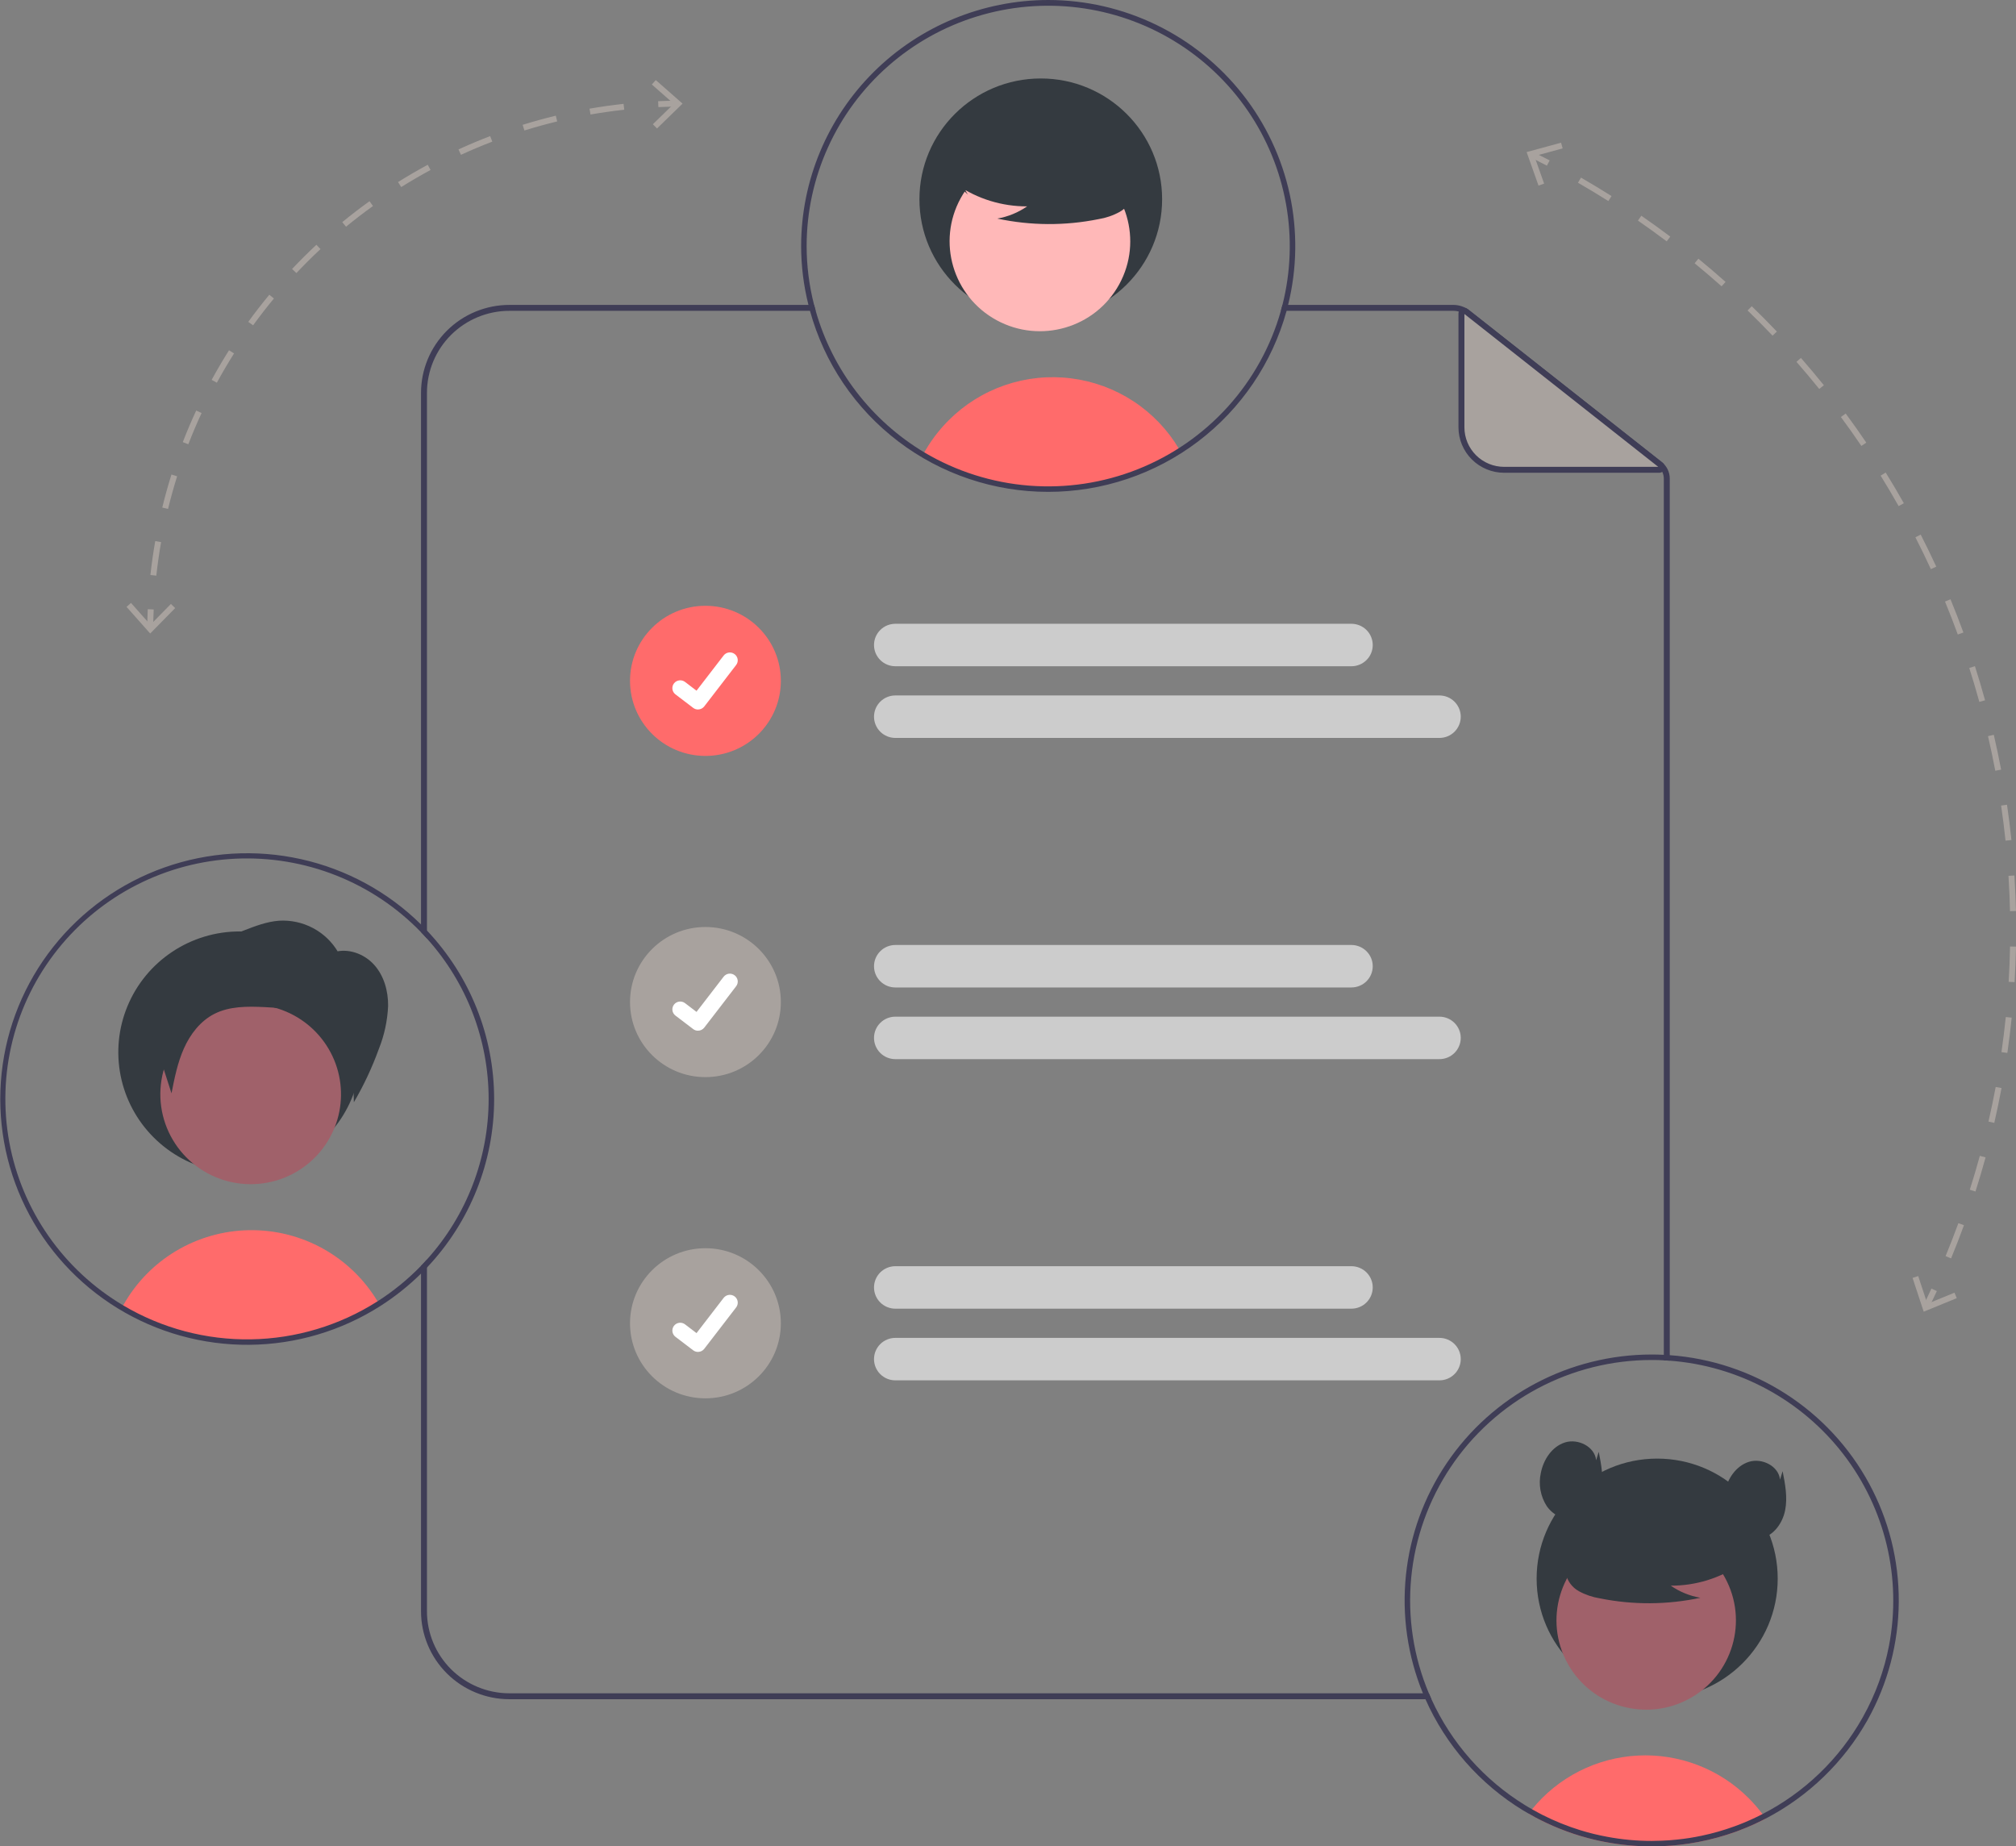 <svg width="190" height="174" viewBox="0 0 190 174" fill="none" xmlns="http://www.w3.org/2000/svg">
<rect x="0" y="0" width="190" height="174" fill="#808080" stroke="none"/>
<g clip-path="url(#clip0_24_133)">
<path d="M134.665 159.574H48.001C45.942 159.571 43.969 158.756 42.514 157.308C41.059 155.859 40.241 153.895 40.239 151.846V118.69C40.06 118.894 39.872 119.094 39.679 119.29V151.846C39.681 154.043 40.558 156.148 42.118 157.702C43.678 159.255 45.794 160.129 48.001 160.132H134.909C134.825 159.948 134.743 159.761 134.665 159.574ZM40.239 37.02C40.241 34.971 41.059 33.007 42.514 31.558C43.969 30.11 45.942 29.295 48.001 29.292H76.876C76.823 29.105 76.773 28.921 76.725 28.734H48.001C45.794 28.737 43.678 29.611 42.118 31.164C40.558 32.718 39.681 34.824 39.679 37.02V87.849C39.872 88.044 40.057 88.245 40.239 88.449V37.02ZM156.606 43.537L138.499 29.262C138.067 28.921 137.532 28.735 136.98 28.734H120.866C120.821 28.921 120.771 29.108 120.717 29.292H136.98C137.405 29.293 137.817 29.436 138.152 29.697L156.259 43.975C156.431 44.11 156.57 44.282 156.665 44.478C156.76 44.674 156.809 44.89 156.808 45.108V128.195C156.996 128.2 157.184 128.214 157.369 128.228V45.108C157.37 44.805 157.302 44.507 157.17 44.235C157.038 43.962 156.845 43.724 156.606 43.537Z" fill="#3F3D56"/>
<path d="M156.367 44.274H141.757C141.228 44.274 140.706 44.17 140.218 43.969C139.73 43.768 139.286 43.473 138.913 43.101C138.539 42.73 138.243 42.288 138.041 41.803C137.839 41.317 137.735 40.797 137.735 40.271V29.531C137.735 29.484 137.748 29.438 137.773 29.398C137.798 29.358 137.834 29.326 137.877 29.305C137.919 29.285 137.967 29.277 138.014 29.282C138.061 29.287 138.105 29.305 138.142 29.335L156.523 43.828C156.564 43.86 156.594 43.904 156.609 43.954C156.623 44.004 156.622 44.057 156.605 44.106C156.587 44.155 156.555 44.197 156.513 44.228C156.47 44.258 156.419 44.274 156.367 44.274Z" fill="#A8A29E"/>
<path d="M156.367 44.553H141.757C140.616 44.551 139.523 44.1 138.716 43.297C137.91 42.495 137.456 41.406 137.455 40.271V29.531C137.455 29.431 137.483 29.334 137.536 29.25C137.589 29.165 137.665 29.098 137.755 29.054C137.845 29.011 137.945 28.994 138.044 29.005C138.144 29.016 138.238 29.054 138.316 29.116L156.697 43.609C156.784 43.677 156.847 43.77 156.878 43.876C156.908 43.981 156.906 44.094 156.869 44.198C156.833 44.301 156.765 44.391 156.675 44.455C156.585 44.519 156.477 44.553 156.367 44.553ZM138.015 29.59V40.271C138.016 41.258 138.411 42.205 139.112 42.903C139.814 43.601 140.765 43.994 141.757 43.995H156.284L138.015 29.59Z" fill="#3F3D56"/>
<path d="M127.365 62.786H84.383C83.85 62.786 83.338 62.576 82.961 62.2C82.584 61.825 82.372 61.316 82.372 60.785C82.372 60.254 82.584 59.745 82.961 59.37C83.338 58.995 83.85 58.784 84.383 58.784H127.365C127.898 58.784 128.409 58.995 128.786 59.37C129.164 59.745 129.375 60.254 129.375 60.785C129.375 61.316 129.164 61.825 128.786 62.2C128.409 62.576 127.898 62.786 127.365 62.786Z" fill="#CCCCCC"/>
<path d="M135.659 69.541H84.383C83.85 69.541 83.338 69.33 82.961 68.955C82.584 68.58 82.372 68.07 82.372 67.54C82.372 67.009 82.584 66.5 82.961 66.124C83.338 65.749 83.85 65.538 84.383 65.538H135.659C136.193 65.538 136.704 65.749 137.081 66.124C137.458 66.5 137.67 67.009 137.67 67.54C137.67 68.07 137.458 68.58 137.081 68.955C136.704 69.33 136.193 69.541 135.659 69.541Z" fill="#CCCCCC"/>
<path d="M127.365 93.057H84.383C83.85 93.057 83.338 92.846 82.961 92.471C82.584 92.096 82.372 91.587 82.372 91.056C82.372 90.525 82.584 90.016 82.961 89.641C83.338 89.265 83.85 89.054 84.383 89.054H127.365C127.898 89.054 128.409 89.265 128.786 89.641C129.164 90.016 129.375 90.525 129.375 91.056C129.375 91.587 129.164 92.096 128.786 92.471C128.409 92.846 127.898 93.057 127.365 93.057Z" fill="#CCCCCC"/>
<path d="M135.659 99.812H84.383C83.85 99.812 83.338 99.601 82.961 99.226C82.584 98.85 82.372 98.341 82.372 97.81C82.372 97.28 82.584 96.77 82.961 96.395C83.338 96.02 83.85 95.809 84.383 95.809H135.659C136.193 95.809 136.704 96.02 137.081 96.395C137.458 96.77 137.67 97.28 137.67 97.81C137.67 98.341 137.458 98.85 137.081 99.226C136.704 99.601 136.193 99.812 135.659 99.812Z" fill="#CCCCCC"/>
<path d="M127.365 123.328H84.383C84.119 123.328 83.858 123.276 83.614 123.175C83.37 123.075 83.148 122.927 82.961 122.742C82.774 122.556 82.626 122.335 82.525 122.092C82.424 121.85 82.372 121.589 82.372 121.326C82.372 121.064 82.424 120.803 82.525 120.561C82.626 120.318 82.774 120.097 82.961 119.911C83.148 119.725 83.37 119.578 83.614 119.477C83.858 119.377 84.119 119.325 84.383 119.325H127.365C127.898 119.325 128.409 119.536 128.786 119.911C129.164 120.287 129.375 120.796 129.375 121.326C129.375 121.857 129.164 122.366 128.786 122.742C128.409 123.117 127.898 123.328 127.365 123.328Z" fill="#CCCCCC"/>
<path d="M135.659 130.082H84.383C84.119 130.082 83.858 130.031 83.614 129.93C83.37 129.829 83.148 129.682 82.961 129.496C82.774 129.31 82.626 129.09 82.525 128.847C82.424 128.604 82.372 128.344 82.372 128.081C82.372 127.818 82.424 127.558 82.525 127.315C82.626 127.072 82.774 126.852 82.961 126.666C83.148 126.48 83.37 126.333 83.614 126.232C83.858 126.131 84.119 126.08 84.383 126.08H135.659C135.923 126.08 136.185 126.131 136.429 126.232C136.673 126.333 136.894 126.48 137.081 126.666C137.268 126.852 137.416 127.072 137.517 127.315C137.618 127.558 137.67 127.818 137.67 128.081C137.67 128.344 137.618 128.604 137.517 128.847C137.416 129.09 137.268 129.31 137.081 129.496C136.894 129.682 136.673 129.829 136.429 129.93C136.185 130.031 135.923 130.082 135.659 130.082Z" fill="#CCCCCC"/>
<path d="M66.484 71.236C70.41 71.236 73.592 68.069 73.592 64.162C73.592 60.256 70.41 57.089 66.484 57.089C62.559 57.089 59.377 60.256 59.377 64.162C59.377 68.069 62.559 71.236 66.484 71.236Z" fill="#FF6B6B"/>
<path d="M65.78 66.861C65.62 66.861 65.465 66.81 65.337 66.714L65.329 66.708L63.658 65.436C63.581 65.377 63.516 65.304 63.467 65.22C63.418 65.136 63.386 65.043 63.373 64.947C63.36 64.851 63.367 64.753 63.392 64.659C63.417 64.565 63.461 64.477 63.52 64.4C63.579 64.323 63.653 64.258 63.738 64.21C63.822 64.161 63.916 64.13 64.013 64.117C64.109 64.104 64.207 64.111 64.302 64.136C64.396 64.161 64.484 64.205 64.562 64.264L65.644 65.09L68.2 61.77C68.259 61.693 68.333 61.629 68.418 61.58C68.502 61.532 68.595 61.5 68.692 61.487C68.788 61.475 68.886 61.481 68.981 61.506C69.075 61.531 69.163 61.574 69.24 61.633L69.225 61.655L69.241 61.633C69.397 61.753 69.499 61.929 69.525 62.123C69.55 62.317 69.498 62.514 69.378 62.669L66.371 66.572C66.302 66.662 66.212 66.734 66.11 66.784C66.007 66.835 65.895 66.86 65.781 66.86L65.78 66.861Z" fill="white"/>
<path d="M66.484 101.507C70.41 101.507 73.592 98.34 73.592 94.433C73.592 90.526 70.41 87.359 66.484 87.359C62.559 87.359 59.377 90.526 59.377 94.433C59.377 98.34 62.559 101.507 66.484 101.507Z" fill="#A8A29E"/>
<path d="M65.78 97.132C65.62 97.132 65.465 97.08 65.337 96.985L65.329 96.979L63.658 95.707C63.502 95.588 63.4 95.412 63.374 95.218C63.348 95.023 63.401 94.827 63.521 94.671C63.641 94.516 63.818 94.414 64.013 94.388C64.208 94.363 64.405 94.415 64.562 94.535L65.644 95.36L68.2 92.041C68.259 91.964 68.333 91.899 68.418 91.851C68.502 91.802 68.595 91.771 68.692 91.758C68.788 91.745 68.886 91.752 68.981 91.777C69.075 91.802 69.163 91.845 69.24 91.904L69.225 91.926L69.241 91.904C69.397 92.023 69.499 92.2 69.525 92.394C69.55 92.588 69.498 92.784 69.378 92.94L66.371 96.843C66.302 96.932 66.212 97.005 66.11 97.055C66.007 97.105 65.895 97.131 65.781 97.131L65.78 97.132Z" fill="white"/>
<path d="M66.484 131.777C70.41 131.777 73.592 128.61 73.592 124.704C73.592 120.797 70.41 117.63 66.484 117.63C62.559 117.63 59.377 120.797 59.377 124.704C59.377 128.61 62.559 131.777 66.484 131.777Z" fill="#A8A29E"/>
<path d="M65.78 127.402C65.62 127.402 65.465 127.351 65.337 127.255L65.329 127.25L63.658 125.978C63.581 125.919 63.516 125.845 63.467 125.761C63.418 125.677 63.386 125.584 63.373 125.488C63.36 125.392 63.367 125.294 63.392 125.2C63.417 125.106 63.461 125.018 63.52 124.941C63.579 124.864 63.653 124.8 63.738 124.751C63.822 124.703 63.916 124.671 64.013 124.658C64.109 124.646 64.207 124.652 64.302 124.677C64.396 124.703 64.484 124.746 64.562 124.805L65.644 125.631L68.2 122.311C68.259 122.234 68.333 122.17 68.418 122.121C68.502 122.073 68.595 122.041 68.692 122.029C68.788 122.016 68.886 122.022 68.981 122.047C69.075 122.072 69.163 122.116 69.24 122.175L69.225 122.197L69.241 122.175C69.397 122.294 69.499 122.47 69.525 122.664C69.55 122.858 69.498 123.055 69.378 123.21L66.371 127.113C66.302 127.203 66.212 127.276 66.11 127.326C66.007 127.376 65.895 127.402 65.781 127.401L65.78 127.402Z" fill="white"/>
<path d="M166.41 171.381C166.009 171.59 165.601 171.787 165.186 171.973C164.809 172.143 164.425 172.303 164.035 172.452C163.893 172.506 163.748 172.561 163.603 172.615C162.457 173.028 161.281 173.351 160.084 173.58C159.492 173.696 158.892 173.787 158.284 173.853C157.782 173.91 157.275 173.95 156.762 173.974C156.398 173.992 156.033 174 155.665 174C154.21 174.001 152.759 173.865 151.329 173.596C150.956 173.529 150.592 173.449 150.227 173.361C148.462 172.941 146.754 172.313 145.138 171.492C144.993 171.42 144.848 171.343 144.703 171.268C144.488 171.155 144.279 171.036 144.069 170.913C144.17 170.773 144.279 170.637 144.39 170.503C145.601 169.01 147.114 167.787 148.831 166.915C150.548 166.043 152.431 165.541 154.356 165.441C156.281 165.341 158.206 165.647 160.005 166.337C161.804 167.027 163.436 168.087 164.796 169.447C165.268 169.919 165.705 170.423 166.105 170.956C166.211 171.095 166.312 171.237 166.41 171.381Z" fill="#FF6B6B"/>
<path d="M156.182 160.07C162.456 160.07 167.542 155.007 167.542 148.763C167.542 142.518 162.456 137.456 156.182 137.456C149.907 137.456 144.821 142.518 144.821 148.763C144.821 155.007 149.907 160.07 156.182 160.07Z" fill="#343A40"/>
<path d="M159.203 160.086C163.301 157.856 164.807 152.743 162.567 148.665C160.327 144.587 155.189 143.088 151.092 145.317C146.994 147.547 145.489 152.66 147.728 156.738C149.968 160.816 155.106 162.315 159.203 160.086Z" fill="#A0616A"/>
<path d="M164.032 147.408C162.1 148.734 159.807 149.439 157.46 149.43C158.297 150.007 159.25 150.398 160.253 150.573C157.133 151.24 153.909 151.258 150.781 150.626C150.086 150.515 149.415 150.286 148.798 149.949C148.491 149.778 148.223 149.544 148.012 149.264C147.801 148.983 147.652 148.661 147.575 148.319C147.367 147.138 148.292 146.064 149.253 145.341C150.725 144.25 152.422 143.499 154.222 143.141C156.021 142.783 157.878 142.827 159.658 143.271C160.82 143.571 161.985 144.076 162.74 145.005C163.495 145.934 163.718 147.366 162.999 148.323L164.032 147.408Z" fill="#343A40"/>
<path d="M157.369 127.709C157.184 127.695 156.996 127.684 156.808 127.676C156.43 127.656 156.049 127.648 155.665 127.648C151.846 127.648 148.087 128.583 144.717 130.37C141.347 132.156 138.47 134.741 136.34 137.895C134.21 141.049 132.892 144.676 132.502 148.456C132.112 152.237 132.662 156.055 134.104 159.574C134.18 159.761 134.259 159.948 134.343 160.132C136.269 164.475 139.48 168.13 143.547 170.61L143.696 170.696C143.822 170.772 143.945 170.844 144.069 170.911C144.279 171.037 144.489 171.154 144.702 171.268C144.848 171.344 144.994 171.419 145.137 171.492C146.753 172.313 148.462 172.94 150.227 173.361C150.591 173.45 150.956 173.528 151.328 173.595C152.758 173.865 154.21 174 155.665 174C156.032 174 156.396 173.991 156.763 173.974C157.274 173.952 157.781 173.91 158.283 173.854C158.891 173.788 159.492 173.696 160.085 173.581C161.281 173.351 162.457 173.028 163.603 172.616C163.748 172.56 163.894 172.507 164.034 172.451C164.427 172.303 164.808 172.144 165.186 171.974C165.601 171.787 166.009 171.589 166.411 171.38C170.438 169.28 173.767 166.063 175.994 162.118C176.005 162.097 176.016 162.076 176.028 162.057C177.924 158.655 178.93 154.832 178.951 150.942C178.972 147.052 178.009 143.219 176.15 139.797C174.291 136.374 171.596 133.473 168.314 131.361C165.031 129.248 161.267 127.992 157.369 127.709ZM178.032 155.077C177.582 157.417 176.762 159.671 175.602 161.755C175.582 161.792 175.563 161.828 175.543 161.861C173.361 165.748 170.079 168.911 166.106 170.956C165.708 171.162 165.305 171.356 164.897 171.536C164.558 171.687 164.211 171.832 163.86 171.966C163.715 172.022 163.563 172.08 163.415 172.13C162.425 172.49 161.41 172.779 160.379 172.995C159.615 173.158 158.842 173.279 158.064 173.358C157.585 173.411 157.1 173.447 156.609 173.464C156.295 173.478 155.981 173.486 155.665 173.486C154.257 173.487 152.852 173.356 151.469 173.096C150.627 172.942 149.795 172.739 148.977 172.488C147.731 172.105 146.52 171.617 145.358 171.028C145.224 170.959 145.089 170.889 144.957 170.816C144.767 170.716 144.576 170.613 144.391 170.504C144.251 170.426 144.111 170.342 143.973 170.261C143.892 170.214 143.814 170.166 143.732 170.116C139.86 167.734 136.789 164.258 134.909 160.132C134.825 159.948 134.743 159.761 134.665 159.574C133.216 156.13 132.645 152.383 133.002 148.667C133.36 144.95 134.634 141.379 136.712 138.271C138.79 135.162 141.608 132.613 144.914 130.85C148.22 129.087 151.913 128.164 155.665 128.164C156.049 128.164 156.43 128.172 156.808 128.195C156.996 128.2 157.184 128.214 157.369 128.228C160.567 128.469 163.678 129.38 166.499 130.9C169.319 132.421 171.785 134.517 173.736 137.051C175.686 139.585 177.077 142.501 177.818 145.607C178.558 148.714 178.631 151.94 178.032 155.077Z" fill="#3F3D56"/>
<path d="M150.429 137.612C150.306 136.333 148.732 135.545 147.5 135.931C146.269 136.318 145.461 137.552 145.216 138.814C145.099 139.345 145.088 139.894 145.184 140.43C145.28 140.966 145.481 141.477 145.776 141.935C146.399 142.827 147.543 143.383 148.609 143.157C149.827 142.899 150.671 141.715 150.912 140.499C151.154 139.283 150.914 138.03 150.675 136.814L150.429 137.612Z" fill="#343A40"/>
<path d="M167.759 139.439C167.636 138.16 166.062 137.373 164.83 137.759C163.599 138.145 162.791 139.379 162.546 140.641C162.429 141.173 162.418 141.722 162.514 142.258C162.61 142.793 162.811 143.305 163.106 143.763C163.729 144.654 164.873 145.211 165.939 144.984C167.157 144.726 168.001 143.542 168.242 142.327C168.484 141.111 168.244 139.857 168.005 138.641L167.759 139.439Z" fill="#343A40"/>
<path d="M111.215 42.473C107.611 44.77 103.435 46.023 99.156 46.09C94.876 46.158 90.662 45.038 86.986 42.856C87.633 41.658 88.452 40.561 89.418 39.599C90.909 38.108 92.723 36.978 94.721 36.294C96.719 35.61 98.848 35.391 100.944 35.654C103.041 35.917 105.049 36.654 106.814 37.81C108.579 38.966 110.055 40.509 111.127 42.321C111.156 42.37 111.187 42.421 111.215 42.473Z" fill="#FF6B6B"/>
<path d="M98.089 30.159C104.405 30.159 109.525 25.063 109.525 18.777C109.525 12.491 104.405 7.395 98.089 7.395C91.773 7.395 86.653 12.491 86.653 18.777C86.653 25.063 91.773 30.159 98.089 30.159Z" fill="#343A40"/>
<path d="M105.477 26.805C107.732 22.7 106.216 17.552 102.091 15.308C97.967 13.064 92.795 14.573 90.54 18.678C88.286 22.784 89.802 27.931 93.926 30.175C98.051 32.419 103.222 30.91 105.477 26.805Z" fill="#FFB8B8"/>
<path d="M90.186 17.413C92.132 18.747 94.44 19.457 96.802 19.448C95.96 20.03 95 20.422 93.991 20.599C97.131 21.27 100.377 21.288 103.525 20.653C104.225 20.541 104.9 20.31 105.521 19.97C105.831 19.798 106.1 19.564 106.313 19.281C106.525 18.998 106.675 18.674 106.753 18.33C106.963 17.141 106.031 16.06 105.064 15.332C103.582 14.234 101.874 13.477 100.062 13.117C98.251 12.757 96.381 12.802 94.59 13.249C93.419 13.55 92.247 14.059 91.487 14.994C90.728 15.929 90.502 17.371 91.226 18.334L90.186 17.413Z" fill="#343A40"/>
<path d="M98.79 0C92.617 0.007 86.698 2.451 82.332 6.795C77.967 11.139 75.511 17.03 75.503 23.174C75.504 25.049 75.736 26.916 76.193 28.734C76.24 28.921 76.288 29.108 76.338 29.292C77.681 34.194 80.607 38.519 84.665 41.602C88.722 44.685 93.686 46.354 98.79 46.352C103.895 46.352 108.86 44.682 112.919 41.6C116.978 38.517 119.907 34.193 121.256 29.292C121.306 29.105 121.354 28.921 121.398 28.734C122.243 25.32 122.296 21.76 121.555 18.323C120.813 14.885 119.296 11.661 117.118 8.892C114.94 6.124 112.159 3.885 108.983 2.345C105.808 0.804 102.322 0.002 98.79 0ZM120.866 28.734C120.821 28.921 120.771 29.108 120.717 29.292C119.772 32.645 118.063 35.735 115.724 38.324C113.384 40.913 110.477 42.931 107.228 44.221C103.979 45.511 100.475 46.04 96.987 45.765C93.5 45.49 90.123 44.419 87.118 42.636C82.125 39.645 78.463 34.874 76.876 29.292C76.823 29.105 76.773 28.921 76.725 28.734C76.258 26.918 76.022 25.05 76.022 23.174C76.025 19.964 76.714 16.792 78.043 13.867C79.371 10.941 81.309 8.331 83.727 6.207C86.146 4.084 88.99 2.496 92.072 1.549C95.154 0.602 98.402 0.317 101.603 0.714C104.803 1.111 107.883 2.18 110.637 3.85C113.391 5.521 115.757 7.755 117.578 10.404C119.399 13.053 120.634 16.058 121.201 19.218C121.768 22.378 121.654 25.622 120.866 28.734Z" fill="#3F3D56"/>
<path d="M35.712 122.855C32.108 125.152 27.932 126.405 23.653 126.473C19.374 126.541 15.16 125.422 11.484 123.24C11.523 123.165 11.565 123.089 11.61 123.017C12.789 120.901 14.507 119.132 16.592 117.888C18.677 116.644 21.054 115.969 23.484 115.93C25.915 115.891 28.312 116.49 30.436 117.667C32.559 118.845 34.334 120.558 35.581 122.635C35.597 122.657 35.611 122.682 35.626 122.704C35.654 122.752 35.684 122.805 35.712 122.855Z" fill="#FF6B6B"/>
<path d="M34.022 99.159C34.022 101.41 33.351 103.611 32.095 105.482C30.838 107.354 29.052 108.813 26.962 109.675C24.873 110.536 22.573 110.761 20.355 110.322C18.137 109.883 16.099 108.799 14.5 107.207C12.9 105.615 11.811 103.587 11.37 101.379C10.929 99.171 11.155 96.883 12.021 94.803C12.886 92.723 14.352 90.946 16.233 89.695C18.113 88.444 20.324 87.777 22.586 87.777C24.09 87.77 25.58 88.059 26.971 88.629C28.362 89.198 29.625 90.036 30.689 91.094C31.752 92.153 32.594 93.41 33.166 94.795C33.738 96.179 34.029 97.662 34.022 99.159Z" fill="#343A40"/>
<path d="M31.547 106.231C31.416 106.559 31.265 106.878 31.096 107.188C30.013 109.159 28.188 110.622 26.022 111.254C23.855 111.886 21.526 111.635 19.545 110.558C18.563 110.025 17.697 109.304 16.995 108.438C16.294 107.571 15.77 106.575 15.455 105.508C15.14 104.44 15.04 103.32 15.16 102.214C15.28 101.107 15.617 100.035 16.154 99.058C16.69 98.082 17.415 97.22 18.286 96.522C19.157 95.824 20.158 95.304 21.231 94.992C22.304 94.679 23.429 94.58 24.54 94.7C25.652 94.82 26.729 95.157 27.71 95.691C29.529 96.681 30.923 98.299 31.63 100.239C32.336 102.18 32.307 104.31 31.547 106.231Z" fill="#A0616A"/>
<path d="M40.239 87.693C40.06 87.498 39.872 87.305 39.678 87.118C36.564 84.046 32.641 81.912 28.361 80.963C24.081 80.013 19.619 80.286 15.488 81.751C11.357 83.215 7.726 85.811 5.013 89.24C2.301 92.669 0.616 96.791 0.154 101.131C-0.307 105.471 0.472 109.852 2.403 113.771C4.334 117.689 7.338 120.985 11.069 123.278C14.8 125.571 19.106 126.768 23.491 126.732C27.875 126.696 32.16 125.427 35.852 123.073C37.231 122.192 38.514 121.17 39.678 120.023C39.869 119.837 40.057 119.647 40.239 119.452C44.306 115.155 46.571 109.475 46.571 103.572C46.571 97.669 44.306 91.989 40.239 87.693ZM39.678 119.29C38.448 120.559 37.072 121.682 35.581 122.635C35.578 122.637 35.575 122.637 35.572 122.64C32.008 124.911 27.879 126.15 23.648 126.217C19.417 126.284 15.25 125.177 11.615 123.02C11.613 123.02 11.613 123.017 11.61 123.017C8.822 121.362 6.422 119.134 4.571 116.48C2.719 113.827 1.459 110.81 0.875 107.632C0.292 104.454 0.397 101.189 1.185 98.055C1.973 94.921 3.425 91.991 5.444 89.462C7.463 86.932 10.002 84.862 12.891 83.389C15.78 81.916 18.951 81.075 22.194 80.922C25.436 80.77 28.673 81.309 31.689 82.504C34.705 83.698 37.429 85.521 39.678 87.849C39.872 88.044 40.057 88.245 40.239 88.449C43.982 92.604 46.052 97.989 46.052 103.569C46.052 109.15 43.982 114.535 40.239 118.69C40.06 118.894 39.872 119.094 39.678 119.29Z" fill="#3F3D56"/>
<path d="M31.855 89.707C31.291 88.755 30.475 87.977 29.495 87.458C28.515 86.939 27.41 86.7 26.302 86.766C25.14 86.853 24.033 87.279 22.947 87.701L17.424 89.846C15.995 90.4 14.429 91.08 13.809 92.477C13.234 93.773 13.663 95.27 14.098 96.619L16.164 103.033C16.447 101.593 16.735 100.137 17.335 98.796C17.935 97.455 18.885 96.218 20.197 95.548C21.632 94.816 23.323 94.831 24.933 94.908C27.214 95.017 29.694 95.306 31.315 96.907C32.175 97.817 32.758 98.951 32.997 100.177C33.231 101.396 33.349 102.636 33.349 103.877C34.285 102.277 35.073 100.596 35.703 98.854C36.222 97.558 36.518 96.183 36.578 94.788C36.591 93.396 36.194 91.959 35.261 90.921C34.328 89.883 32.808 89.323 31.471 89.734" fill="#343A40"/>
<path d="M14.439 59.099L13.878 59.092C13.885 58.534 13.901 57.968 13.926 57.41L14.486 57.434C14.461 57.987 14.445 58.547 14.439 59.099Z" fill="#A8A29E"/>
<path d="M14.732 54.248L14.175 54.188C14.292 53.122 14.445 52.046 14.631 50.991L15.183 51.087C15 52.13 14.848 53.194 14.732 54.248ZM15.837 47.962L15.293 47.83C15.546 46.788 15.838 45.741 16.159 44.718L16.694 44.885C16.376 45.896 16.088 46.932 15.837 47.962ZM17.75 41.866L17.227 41.665C17.614 40.664 18.039 39.663 18.491 38.688L19 38.922C18.553 39.885 18.133 40.876 17.75 41.866ZM20.438 36.065L19.946 35.799C20.459 34.857 21.01 33.919 21.584 33.01L22.059 33.307C21.491 34.205 20.946 35.133 20.438 36.065ZM23.854 30.658L23.399 30.332C24.03 29.462 24.697 28.602 25.382 27.775L25.815 28.13C25.137 28.948 24.477 29.799 23.854 30.658ZM27.935 25.732L27.526 25.35C28.262 24.569 29.034 23.801 29.82 23.067L30.204 23.474C29.426 24.2 28.663 24.959 27.935 25.732ZM32.613 21.365L32.256 20.934C33.087 20.253 33.951 19.589 34.824 18.962L35.152 19.414C34.289 20.034 33.434 20.691 32.613 21.365ZM37.811 17.629L37.513 17.157C38.425 16.586 39.366 16.038 40.312 15.528L40.579 16.018C39.644 16.523 38.713 17.065 37.811 17.629ZM43.445 14.589L43.21 14.082C44.187 13.633 45.192 13.211 46.196 12.826L46.397 13.346C45.404 13.727 44.411 14.145 43.445 14.589ZM49.423 12.297L49.256 11.764C50.283 11.444 51.335 11.154 52.382 10.901L52.514 11.443C51.479 11.693 50.439 11.98 49.423 12.297ZM55.654 10.79L55.558 10.241C56.617 10.056 57.698 9.903 58.769 9.786L58.831 10.341C57.771 10.457 56.702 10.608 55.654 10.79Z" fill="#A8A29E"/>
<path d="M62.051 10.094L62.026 9.537C62.587 9.511 63.156 9.495 63.716 9.489L63.723 10.047C63.169 10.053 62.606 10.069 62.051 10.094Z" fill="#A8A29E"/>
<path d="M16.509 57.305L16.108 56.915L14.176 58.882L12.346 56.82L11.926 57.19L14.155 59.701L16.509 57.305Z" fill="#A8A29E"/>
<path d="M61.921 12.107L61.528 11.709L63.505 9.785L61.433 7.964L61.805 7.545L64.328 9.765L61.921 12.107Z" fill="#A8A29E"/>
<path d="M145.788 15.611C145.295 15.352 144.798 15.098 144.297 14.849L144.548 14.35C145.052 14.601 145.553 14.857 146.05 15.117L145.788 15.611Z" fill="#A8A29E"/>
<path d="M183.882 118.588L183.363 118.376C183.785 117.352 184.19 116.307 184.569 115.27L185.096 115.461C184.715 116.505 184.306 117.557 183.882 118.588ZM186.18 112.287L185.646 112.118C185.982 111.065 186.3 109.99 186.592 108.924L187.133 109.071C186.839 110.144 186.518 111.226 186.18 112.287ZM187.953 105.819L187.406 105.695C187.654 104.617 187.883 103.52 188.086 102.434L188.637 102.536C188.433 103.629 188.202 104.734 187.953 105.819ZM189.185 99.228L188.63 99.149C188.788 98.055 188.925 96.942 189.037 95.843L189.595 95.9C189.481 97.007 189.344 98.126 189.185 99.228ZM189.867 92.557L189.307 92.524C189.374 91.421 189.418 90.302 189.439 89.196L190 89.207C189.979 90.32 189.934 91.447 189.867 92.557ZM189.995 85.853L189.434 85.866C189.424 85.38 189.408 84.895 189.389 84.411C189.364 83.79 189.331 83.16 189.292 82.538L189.851 82.503C189.891 83.129 189.924 83.763 189.949 84.389C189.969 84.876 189.984 85.365 189.995 85.853ZM189.013 79.221C188.897 78.121 188.758 77.01 188.597 75.917L189.152 75.836C189.313 76.937 189.454 78.056 189.57 79.163L189.013 79.221ZM188.047 72.632C187.842 71.547 187.611 70.45 187.362 69.373L187.908 69.248C188.159 70.332 188.391 71.437 188.598 72.529L188.047 72.632ZM186.544 66.143C186.251 65.077 185.932 64.002 185.595 62.949L186.13 62.78C186.468 63.84 186.79 64.922 187.085 65.996L186.544 66.143ZM184.516 59.797C184.137 58.757 183.731 57.712 183.309 56.689L183.828 56.477C184.253 57.507 184.661 58.56 185.043 59.606L184.516 59.797ZM181.976 53.633C181.513 52.628 181.023 51.619 180.519 50.634L181.019 50.381C181.526 51.373 182.02 52.389 182.486 53.401L181.976 53.633ZM178.94 47.696C178.396 46.732 177.825 45.765 177.242 44.824L177.719 44.531C178.306 45.479 178.881 46.452 179.429 47.422L178.94 47.696ZM175.426 42.024C174.805 41.107 174.156 40.19 173.497 39.3L173.949 38.969C174.612 39.865 175.265 40.788 175.891 41.712L175.426 42.024ZM171.457 36.656C170.761 35.792 170.039 34.932 169.309 34.099L169.731 33.732C170.466 34.571 171.194 35.438 171.894 36.307L171.457 36.656ZM167.056 31.631C166.291 30.827 165.5 30.029 164.703 29.258L165.094 28.858C165.896 29.634 166.693 30.438 167.463 31.247L167.056 31.631ZM162.253 26.983C161.424 26.245 160.569 25.514 159.71 24.81L160.066 24.38C160.931 25.088 161.792 25.824 162.627 26.567L162.253 26.983ZM157.079 22.744C156.195 22.078 155.283 21.421 154.369 20.79L154.688 20.331C155.609 20.967 156.527 21.629 157.417 22.299L157.079 22.744ZM151.581 18.948C150.645 18.357 149.683 17.776 148.719 17.221L149 16.738C149.97 17.297 150.939 17.882 151.881 18.477L151.581 18.948Z" fill="#A8A29E"/>
<path d="M181.821 123.188L181.316 122.945C181.56 122.443 181.798 121.94 182.03 121.435L182.539 121.668C182.306 122.176 182.066 122.682 181.821 123.188Z" fill="#A8A29E"/>
<path d="M144.999 17.49L145.528 17.304L144.607 14.711L147.274 13.985L147.125 13.447L143.878 14.331L144.999 17.49Z" fill="#A8A29E"/>
<path d="M180.251 120.427L180.784 120.253L181.646 122.866L184.203 121.82L184.416 122.336L181.302 123.611L180.251 120.427Z" fill="#A8A29E"/>
</g>
<defs>
<clipPath id="clip0_24_133">
<rect width="190" height="174" fill="white"/>
</clipPath>
</defs>
</svg>
